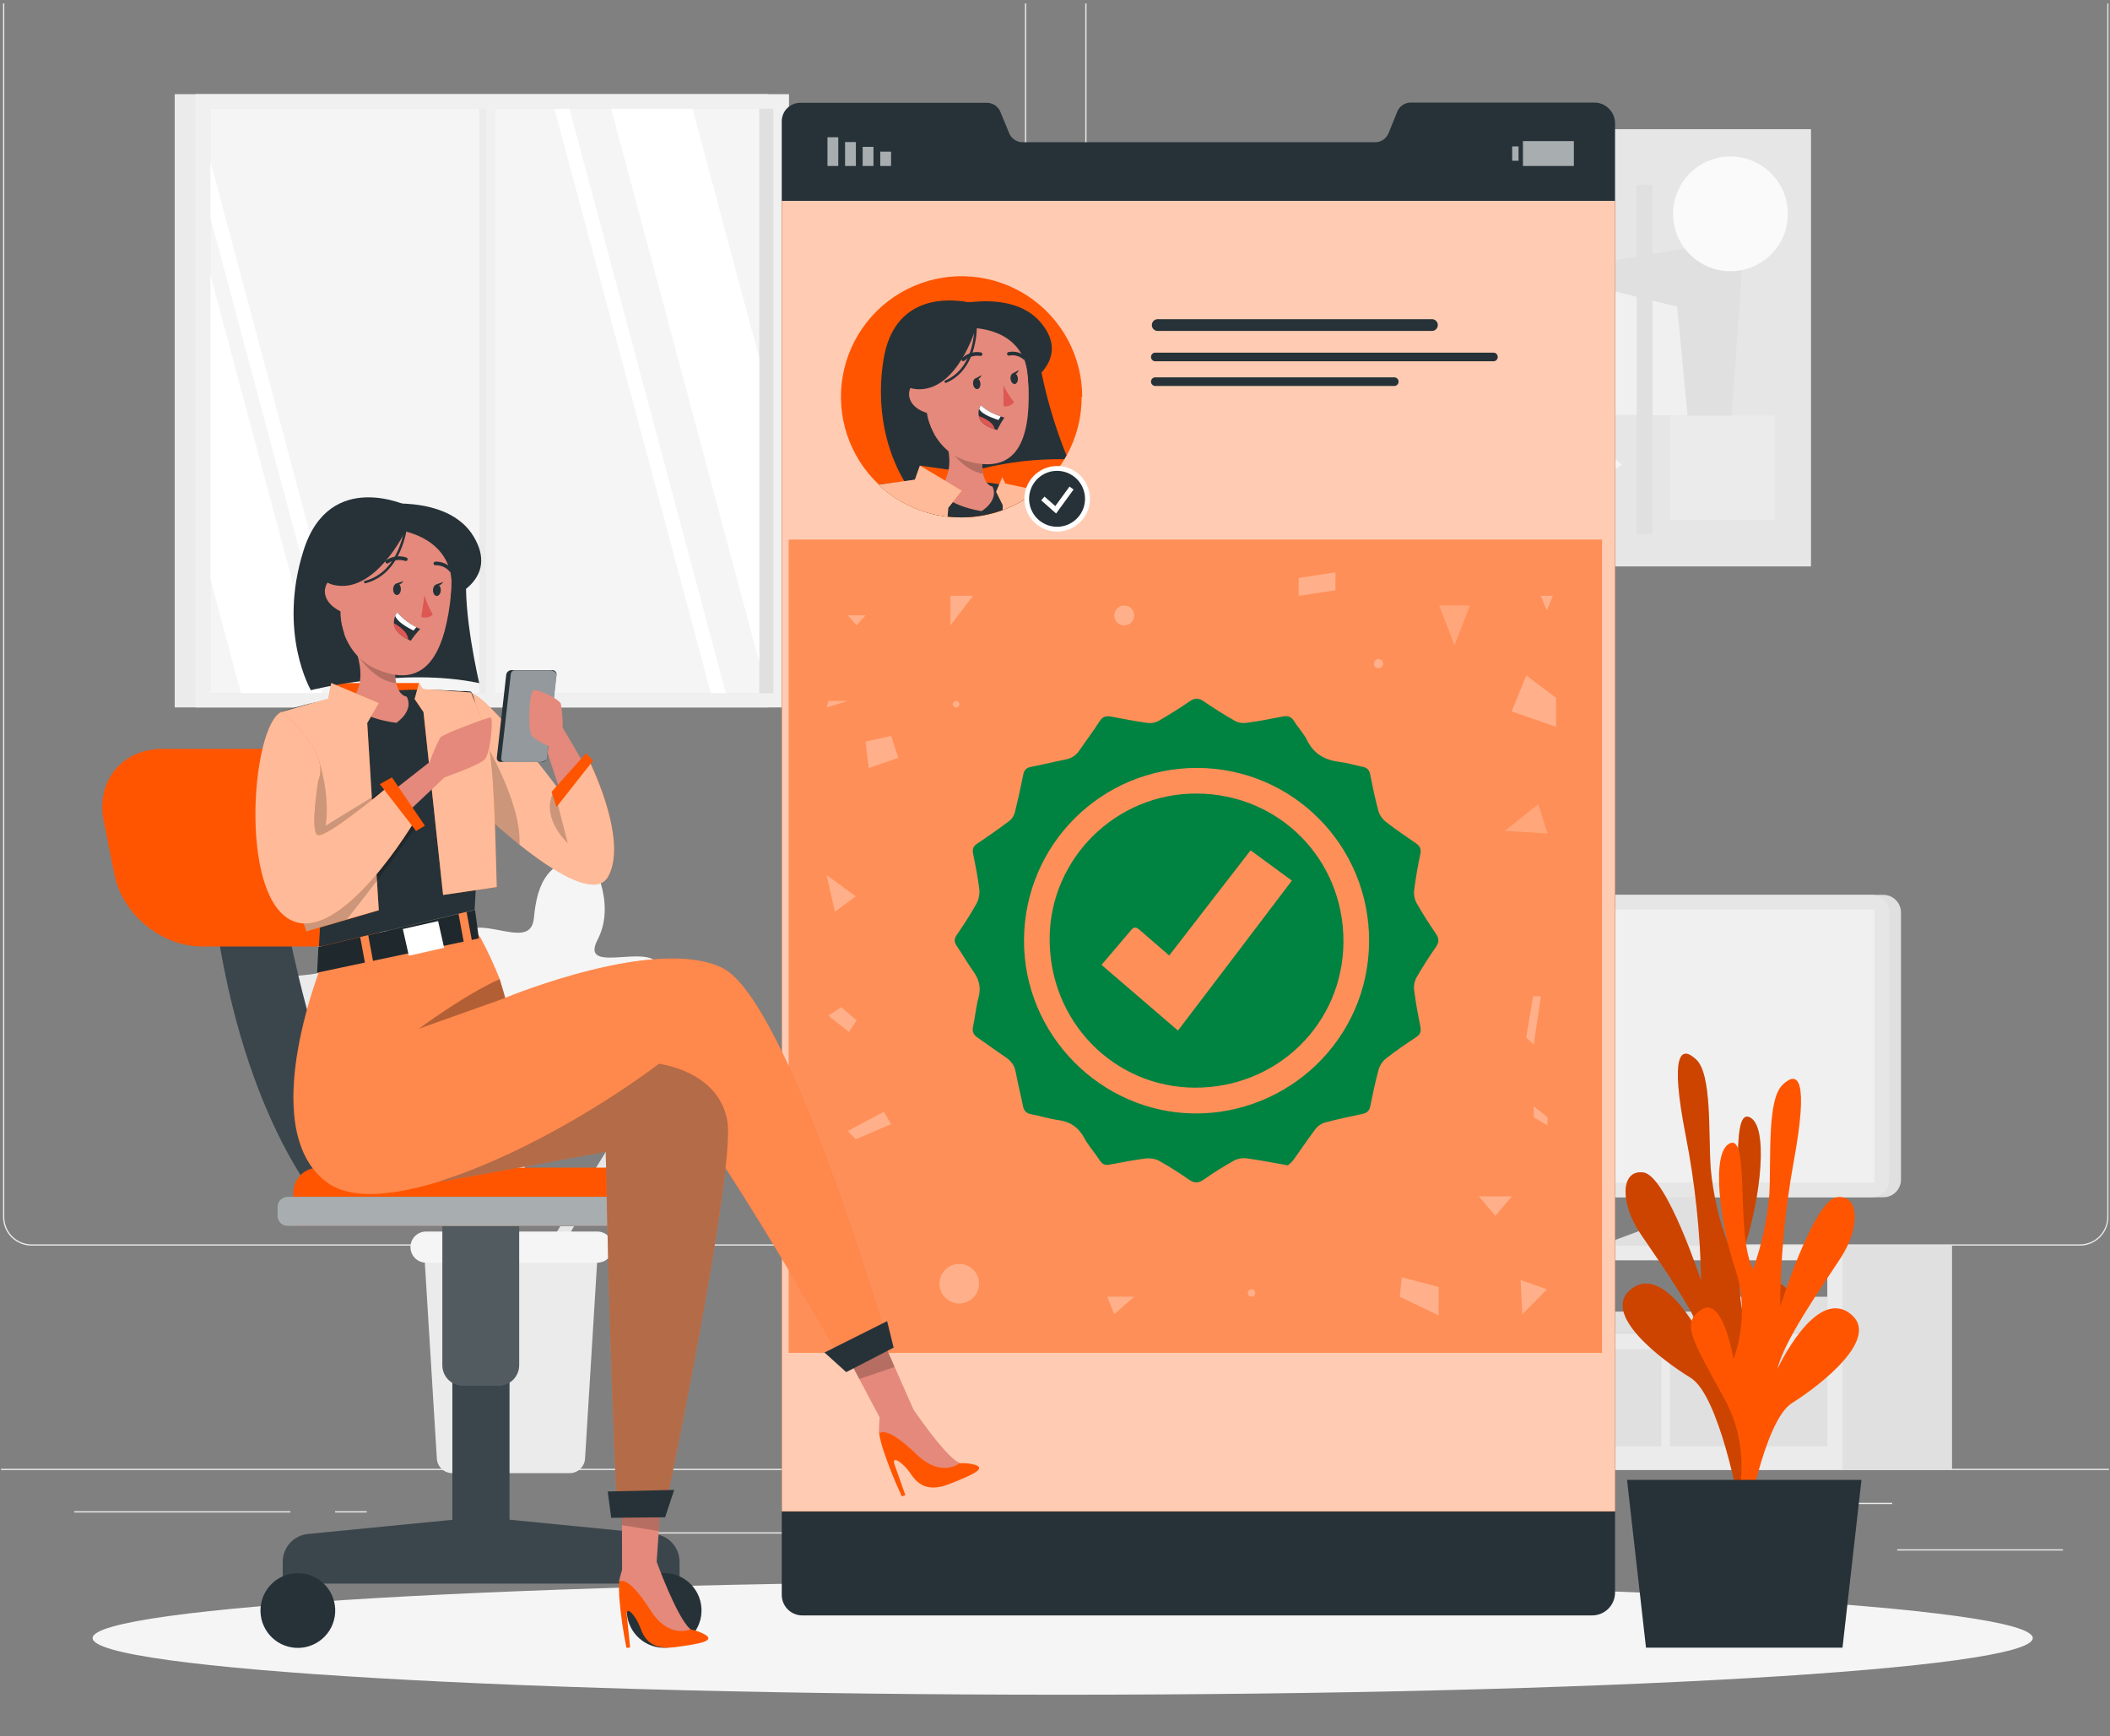<svg width="305" height="251" viewBox="0 0 305 251" fill="none" xmlns="http://www.w3.org/2000/svg">
<rect x="0" y="0" width="305" height="251" fill="#808080" stroke="none"/>
<g clip-path="url(#clip0_253_21576)">
<path d="M334.42 212.325H-27.188V212.506H334.42V212.325Z" fill="#EBEBEB"/>
<path d="M298.193 223.96H274.24V224.141H298.193V223.96Z" fill="#EBEBEB"/>
<path d="M212.345 225.927H206.061V226.108H212.345V225.927Z" fill="#EBEBEB"/>
<path d="M273.515 217.246H259.637V217.427H273.515V217.246Z" fill="#EBEBEB"/>
<path d="M41.978 218.461H10.742V218.642H41.978V218.461Z" fill="#EBEBEB"/>
<path d="M53.016 218.462H48.438V218.643H53.016V218.462Z" fill="#EBEBEB"/>
<path d="M135.633 221.509H67.882V221.69H135.633V221.509Z" fill="#EBEBEB"/>
<path d="M144.209 180.066H4.564C3.47 180.064 2.421 179.628 1.648 178.854C0.875 178.08 0.441 177.03 0.441 175.936V-20.366C0.451 -21.453 0.889 -22.493 1.661 -23.26C2.433 -24.026 3.476 -24.457 4.564 -24.459H144.209C145.304 -24.459 146.355 -24.024 147.129 -23.25C147.904 -22.475 148.339 -21.425 148.339 -20.329V175.936C148.339 177.032 147.904 178.082 147.129 178.857C146.355 179.631 145.304 180.066 144.209 180.066ZM4.564 -24.314C3.518 -24.312 2.515 -23.896 1.776 -23.155C1.037 -22.415 0.622 -21.412 0.622 -20.366V175.936C0.622 176.982 1.037 177.986 1.776 178.726C2.515 179.466 3.518 179.883 4.564 179.885H144.209C145.256 179.883 146.259 179.467 146.999 178.727C147.739 177.986 148.156 176.983 148.158 175.936V-20.366C148.156 -21.412 147.739 -22.416 146.999 -23.156C146.259 -23.896 145.256 -24.312 144.209 -24.314H4.564Z" fill="#EBEBEB"/>
<path d="M300.655 180.066H161.003C159.908 180.064 158.859 179.628 158.085 178.854C157.311 178.08 156.875 177.031 156.873 175.936V-20.366C156.884 -21.454 157.324 -22.494 158.097 -23.26C158.87 -24.026 159.914 -24.457 161.003 -24.459H300.655C301.742 -24.455 302.783 -24.023 303.553 -23.257C304.323 -22.491 304.761 -21.452 304.77 -20.366V175.936C304.77 177.029 304.337 178.077 303.566 178.851C302.795 179.625 301.748 180.062 300.655 180.066ZM161.003 -24.314C159.956 -24.312 158.953 -23.896 158.213 -23.156C157.472 -22.416 157.056 -21.412 157.054 -20.366V175.936C157.056 176.983 157.472 177.986 158.213 178.727C158.953 179.467 159.956 179.883 161.003 179.885H300.655C301.702 179.883 302.705 179.467 303.445 178.727C304.185 177.986 304.602 176.983 304.604 175.936V-20.366C304.602 -21.412 304.185 -22.416 303.445 -23.156C302.705 -23.896 301.702 -24.312 300.655 -24.314H161.003Z" fill="#EBEBEB"/>
<path d="M246.374 166.94V177.21L250.713 180.363H230.463L236.928 177.962V167.656L246.374 166.94Z" fill="#E0E0E0"/>
<path d="M191.764 180.072V212.422H282.166V180.072H191.764ZM193.391 182.17H264.15V192.743H193.398L193.391 182.17Z" fill="#E0E0E0"/>
<path d="M191.764 180.072V212.422H266.327V180.072H191.764ZM193.391 182.17H264.15V192.743H193.398L193.391 182.17Z" fill="#EBEBEB"/>
<path d="M193.381 192.743H207.961V182.17H193.381V192.743Z" fill="#E0E0E0"/>
<path d="M246.095 192.742H264.139V187.455H246.095V192.742Z" fill="#E0E0E0"/>
<path d="M231.19 192.743H244.771V189.604H231.19V192.743Z" fill="#E0E0E0"/>
<path d="M215.1 192.742H228.038V186.32H215.1V192.742Z" fill="#E0E0E0"/>
<path d="M251.321 195.035L251.704 196.301H256.897L257.287 195.035H264.143V209.073H241.384V195.035H251.321Z" fill="#E0E0E0"/>
<path d="M224.276 195.035L224.667 196.301H229.859L230.25 195.035H240.179V209.073H217.42V195.035H224.276Z" fill="#E0E0E0"/>
<path d="M203.394 195.035L203.777 196.301H208.97L209.361 195.035H216.217V209.073H193.457V195.035H203.394Z" fill="#E0E0E0"/>
<path d="M204.982 173.077H272.234C273.644 173.077 274.787 171.934 274.787 170.524V131.912C274.787 130.502 273.644 129.359 272.234 129.359H204.982C203.573 129.359 202.43 130.502 202.43 131.912V170.524C202.43 171.934 203.573 173.077 204.982 173.077Z" fill="#E0E0E0"/>
<path d="M203.281 173.077H270.533C271.943 173.077 273.086 171.934 273.086 170.524V131.912C273.086 130.502 271.943 129.359 270.533 129.359H203.281C201.871 129.359 200.728 130.502 200.728 131.912V170.524C200.728 171.934 201.871 173.077 203.281 173.077Z" fill="#E6E6E6"/>
<path d="M270.952 170.96V131.487H202.847V170.96H270.952Z" fill="#F0F0F0"/>
<path d="M111.053 13.612H25.258V102.264H111.053V13.612Z" fill="#EBEBEB"/>
<path d="M114.047 13.612H28.252V102.264H114.047V13.612Z" fill="#F0F0F0"/>
<path d="M111.78 15.724H30.418V100.217H111.78V15.724Z" fill="#E0E0E0"/>
<path d="M109.747 15.724H30.418V100.217H109.747V15.724Z" fill="#F5F5F5"/>
<path d="M70.898 15.724H69.285V100.217H70.898V15.724Z" fill="#EBEBEB"/>
<path d="M80.151 15.724L102.759 100.21H104.929L82.321 15.724H80.151Z" fill="white"/>
<path d="M71.59 14.408H70.209V101.823H71.59V14.408Z" fill="#F0F0F0"/>
<path d="M88.34 15.724L109.74 95.682V51.732L100.107 15.724H88.34Z" fill="white"/>
<path d="M30.418 23.383V31.49L48.809 100.203H50.979L30.418 23.383Z" fill="white"/>
<path d="M30.418 39.755V83.705L34.83 100.201H46.589L30.418 39.755Z" fill="white"/>
<path d="M261.778 18.672H209.829V81.881H261.778V18.672Z" fill="#E6E6E6"/>
<path d="M249.881 66.226L222.587 39.395L252.116 34.52L249.881 66.226Z" fill="#E0E0E0"/>
<path d="M223.241 59.858L221.889 39.282L242.442 44.33L243.932 60.067L223.241 59.858Z" fill="#F0F0F0"/>
<path d="M256.003 36.777C259.243 33.537 259.243 28.285 256.003 25.046C252.764 21.806 247.511 21.806 244.272 25.046C241.032 28.285 241.032 33.537 244.272 36.777C247.511 40.016 252.764 40.016 256.003 36.777Z" fill="#FAFAFA"/>
<path d="M225.942 67.197C225.944 66.399 225.709 65.62 225.266 64.956C224.824 64.292 224.195 63.775 223.459 63.469C222.723 63.163 221.912 63.083 221.13 63.238C220.348 63.393 219.629 63.777 219.066 64.341C218.502 64.905 218.118 65.623 217.963 66.405C217.808 67.187 217.888 67.998 218.194 68.734C218.5 69.471 219.017 70.1 219.681 70.542C220.344 70.984 221.124 71.219 221.921 71.218C222.987 71.216 224.009 70.792 224.762 70.038C225.516 69.284 225.94 68.263 225.942 67.197Z" fill="#E0E0E0"/>
<path d="M222.858 74.258L234.473 67.185L224.71 59.136L222.858 74.258Z" fill="#F5F5F5"/>
<path d="M236.595 77.173H238.881V26.7H236.595V77.173Z" fill="#E0E0E0"/>
<path d="M214.701 74.942H217.659V26.704H214.701V74.942Z" fill="#EBEBEB"/>
<path d="M241.445 75.175H256.546V60.074H241.445V75.175Z" fill="#EBEBEB"/>
<path d="M68.924 180.63L59.363 153.075C59.363 153.075 72.612 162.904 72.54 152.012C72.468 141.121 66.494 149.582 64.433 145.554C62.372 141.526 70.313 141.569 67.521 135.465C64.729 129.361 56.81 138.741 55.407 133.332C54.004 127.922 51.791 125.174 46.005 125.658C46.005 125.658 42.888 132.775 46.729 137.917C50.569 143.059 37.247 138.929 38.621 144.1C39.995 149.271 44.407 153.784 46.367 150.146C48.327 146.509 50.793 153.48 47.459 155.281C44.125 157.082 51.798 164.864 53.512 160.778C54.69 158.063 56.144 155.477 57.852 153.061L66.668 182.546L68.924 180.63Z" fill="#EBEBEB"/>
<path d="M78.783 180.875L89.559 163.25C89.559 163.25 78.899 168.052 80.606 160.523C82.312 152.995 85.155 159.749 87.194 157.276C89.234 154.803 83.723 153.66 86.579 149.827C89.436 145.994 93.501 153.711 95.258 150.181C97.015 146.652 98.997 145.083 102.924 146.29C102.924 146.29 104.009 151.686 100.581 154.665C97.153 157.645 106.974 156.835 105.26 160.176C103.546 163.517 99.793 166.005 98.99 163.192C98.187 160.379 95.417 164.834 97.457 166.577C99.496 168.32 92.987 172.55 92.438 169.469C92.032 167.413 91.416 165.404 90.6 163.474L80.049 182.545L78.783 180.875Z" fill="#E6E6E6"/>
<path d="M71.519 181.03L76.451 152.644C76.451 152.644 65.09 164.338 63.434 153.7C61.778 143.061 68.937 150.366 70.311 146.106C71.686 141.846 63.94 143.162 65.69 136.762C67.44 130.362 76.661 138.252 77.168 132.755C77.674 127.259 79.409 124.221 85.123 123.78C85.123 123.78 89.296 130.217 86.381 135.843C83.467 141.47 95.783 135.33 95.277 140.588C94.77 145.846 91.176 150.951 88.695 147.711C86.215 144.471 84.906 151.675 88.442 152.89C91.979 154.105 85.716 162.928 83.416 159.218C81.837 156.759 80.007 154.471 77.956 152.391L74.058 182.534L71.519 181.03Z" fill="#F5F5F5"/>
<path d="M65.39 212.959H82.328C82.9 212.96 83.45 212.743 83.867 212.352C84.283 211.96 84.535 211.425 84.57 210.854L86.364 181.666C86.382 181.36 86.338 181.055 86.235 180.767C86.131 180.479 85.969 180.216 85.76 179.993C85.551 179.77 85.298 179.593 85.017 179.471C84.737 179.349 84.435 179.287 84.129 179.286H63.59C63.284 179.287 62.981 179.349 62.701 179.471C62.42 179.593 62.168 179.77 61.958 179.993C61.749 180.216 61.587 180.479 61.484 180.767C61.38 181.055 61.336 181.36 61.355 181.666L63.148 210.891C63.192 211.455 63.448 211.981 63.863 212.365C64.279 212.748 64.825 212.961 65.39 212.959Z" fill="#EBEBEB"/>
<path d="M61.576 182.531H86.346C86.897 182.531 87.428 182.328 87.839 181.961C88.25 181.594 88.511 181.089 88.573 180.542C88.611 180.227 88.582 179.908 88.487 179.605C88.392 179.302 88.235 179.023 88.024 178.786C87.814 178.549 87.555 178.359 87.266 178.229C86.977 178.099 86.663 178.032 86.346 178.032H61.576C61.26 178.032 60.948 178.099 60.66 178.228C60.371 178.357 60.114 178.546 59.904 178.781C59.693 179.017 59.535 179.294 59.439 179.595C59.344 179.896 59.313 180.214 59.348 180.527C59.407 181.077 59.667 181.586 60.078 181.956C60.489 182.325 61.023 182.53 61.576 182.531Z" fill="#F5F5F5"/>
<path d="M153.612 244.986C231.055 244.986 293.836 241.321 293.836 236.799C293.836 232.278 231.055 228.612 153.612 228.612C76.168 228.612 13.388 232.278 13.388 236.799C13.388 241.321 76.168 244.986 153.612 244.986Z" fill="#F5F5F5"/>
<path d="M233.455 17.916V230.212C233.455 230.651 233.368 231.086 233.198 231.491C233.028 231.896 232.78 232.264 232.467 232.572C232.154 232.88 231.782 233.123 231.374 233.286C230.967 233.449 230.53 233.53 230.091 233.523H116.019C115.621 233.529 115.226 233.455 114.857 233.306C114.489 233.156 114.154 232.934 113.872 232.653C113.591 232.371 113.369 232.036 113.219 231.668C113.07 231.299 112.996 230.904 113.002 230.506V17.644C112.988 17.292 113.044 16.94 113.166 16.609C113.288 16.279 113.474 15.975 113.714 15.717C113.953 15.458 114.242 15.249 114.562 15.102C114.883 14.956 115.229 14.874 115.582 14.861H142.697C143.115 14.869 143.522 15.002 143.864 15.242C144.207 15.483 144.47 15.82 144.62 16.211L145.865 19.228C146.017 19.617 146.283 19.952 146.627 20.19C146.97 20.427 147.377 20.558 147.795 20.563H198.79C199.205 20.56 199.609 20.433 199.951 20.2C200.294 19.966 200.559 19.636 200.713 19.251L201.958 16.181C202.107 15.789 202.37 15.451 202.713 15.209C203.055 14.967 203.462 14.833 203.881 14.823H230.536C231.332 14.849 232.086 15.188 232.633 15.768C233.18 16.347 233.475 17.119 233.455 17.916Z" fill="#263238"/>
<path d="M233.46 29.035H113.015V218.478H233.46V29.035Z" fill="#FF5500"/>
<path opacity="0.7" d="M233.46 29.035H113.015V218.478H233.46V29.035Z" fill="white"/>
<path opacity="0.6" d="M127.241 23.995H128.803V21.921H127.241V23.995Z" fill="white"/>
<path opacity="0.6" d="M124.697 23.995H126.259V21.227H124.697V23.995Z" fill="white"/>
<path opacity="0.6" d="M122.155 23.995H123.716V20.533H122.155V23.995Z" fill="white"/>
<path opacity="0.6" d="M119.611 23.995H121.172V19.839H119.611V23.995Z" fill="white"/>
<path opacity="0.6" d="M219.505 21.165H218.584V23.239H219.505V21.165Z" fill="white"/>
<path opacity="0.6" d="M220.14 23.995H227.501V20.397H220.14V23.995Z" fill="white"/>
<path d="M167.271 47.84H206.906C207.024 47.851 207.144 47.837 207.256 47.799C207.369 47.762 207.472 47.701 207.56 47.621C207.648 47.541 207.718 47.444 207.766 47.336C207.814 47.227 207.839 47.11 207.839 46.991C207.839 46.872 207.814 46.755 207.766 46.646C207.718 46.538 207.648 46.441 207.56 46.361C207.472 46.281 207.369 46.22 207.256 46.182C207.144 46.145 207.024 46.131 206.906 46.142H167.271C167.059 46.162 166.863 46.26 166.72 46.417C166.578 46.574 166.499 46.779 166.499 46.991C166.499 47.203 166.578 47.408 166.72 47.565C166.863 47.721 167.059 47.819 167.271 47.84Z" fill="#263238"/>
<path d="M215.944 50.979H167.069C166.981 50.97 166.893 50.979 166.809 51.005C166.725 51.032 166.648 51.077 166.582 51.135C166.517 51.194 166.464 51.266 166.428 51.346C166.393 51.427 166.374 51.514 166.374 51.602C166.374 51.69 166.393 51.777 166.428 51.857C166.464 51.937 166.517 52.009 166.582 52.068C166.648 52.127 166.725 52.171 166.809 52.198C166.893 52.225 166.981 52.233 167.069 52.224H215.944C216.097 52.207 216.239 52.134 216.341 52.019C216.444 51.904 216.501 51.756 216.501 51.602C216.501 51.447 216.444 51.299 216.341 51.184C216.239 51.069 216.097 50.996 215.944 50.979Z" fill="#263238"/>
<path d="M201.606 54.549H167.069C166.981 54.539 166.893 54.548 166.809 54.575C166.725 54.602 166.648 54.646 166.582 54.705C166.517 54.763 166.464 54.835 166.428 54.916C166.393 54.996 166.374 55.083 166.374 55.171C166.374 55.259 166.393 55.346 166.428 55.426C166.464 55.507 166.517 55.578 166.582 55.637C166.648 55.696 166.725 55.74 166.809 55.767C166.893 55.794 166.981 55.803 167.069 55.793H201.606C201.759 55.776 201.9 55.703 202.003 55.589C202.106 55.474 202.163 55.325 202.163 55.171C202.163 55.017 202.106 54.868 202.003 54.753C201.9 54.638 201.759 54.566 201.606 54.549Z" fill="#263238"/>
<path d="M231.572 78H114V195.571H231.572V78Z" fill="#FF5500" fill-opacity="0.51"/>
<g opacity="0.3">
<path opacity="0.7" d="M208.025 87.52H212.475L210.25 93.29L208.025 87.52Z" fill="white"/>
<path opacity="0.7" d="M222.352 116.248L223.702 120.487L217.532 120.11L222.352 116.248Z" fill="white"/>
<path d="M220.625 97.651L218.513 102.833L224.932 105.073V100.88L220.625 97.651Z" fill="white"/>
<path d="M137.39 86.125H140.656L137.39 90.401V86.125Z" fill="white"/>
<path d="M125.111 107.219L128.807 106.374L129.84 109.549L125.578 111.035L125.111 107.219Z" fill="white"/>
<path d="M162.508 90.409C163.303 90.409 163.948 89.764 163.948 88.968C163.948 88.172 163.303 87.527 162.508 87.527C161.712 87.527 161.067 88.172 161.067 88.968C161.067 89.764 161.712 90.409 162.508 90.409Z" fill="white"/>
<path d="M141.516 185.57C141.516 186.136 141.349 186.689 141.034 187.159C140.72 187.63 140.273 187.996 139.75 188.212C139.227 188.428 138.652 188.484 138.097 188.374C137.543 188.263 137.033 187.99 136.634 187.589C136.234 187.189 135.963 186.679 135.853 186.124C135.744 185.569 135.802 184.994 136.019 184.471C136.237 183.949 136.604 183.503 137.075 183.19C137.546 182.877 138.1 182.71 138.665 182.712C139.04 182.712 139.412 182.786 139.758 182.93C140.105 183.073 140.419 183.284 140.684 183.55C140.949 183.815 141.159 184.13 141.302 184.477C141.444 184.824 141.517 185.195 141.516 185.57Z" fill="white"/>
<path d="M127.754 160.717L128.81 162.504L123.704 164.692L122.542 163.5L127.754 160.717Z" fill="white"/>
<path d="M161.062 189.979L160.066 187.452H163.951L161.062 189.979Z" fill="white"/>
<path d="M202.328 187.456L202.63 184.643L207.955 186.045V190.156L202.328 187.456Z" fill="white"/>
<path d="M213.768 172.947H218.527L216.151 175.761L213.768 172.947Z" fill="white"/>
<path d="M221.601 144.02L220.613 149.993L221.706 150.989L222.732 144.02H221.601Z" fill="white"/>
<path d="M119.49 126.515L123.706 129.577L120.689 131.794L119.49 126.515Z" fill="white"/>
<path d="M138.199 102.272C138.462 102.272 138.674 102.059 138.674 101.796C138.674 101.534 138.462 101.321 138.199 101.321C137.937 101.321 137.724 101.534 137.724 101.796C137.724 102.059 137.937 102.272 138.199 102.272Z" fill="white"/>
<path d="M199.263 96.603C199.629 96.603 199.927 96.306 199.927 95.939C199.927 95.573 199.629 95.275 199.263 95.275C198.896 95.275 198.599 95.573 198.599 95.939C198.599 96.306 198.896 96.603 199.263 96.603Z" fill="white"/>
<path d="M181.44 186.915C181.44 187.057 181.384 187.194 181.283 187.294C181.183 187.394 181.047 187.451 180.905 187.451C180.763 187.451 180.626 187.394 180.526 187.294C180.426 187.194 180.369 187.057 180.369 186.915C180.369 186.773 180.426 186.637 180.526 186.537C180.626 186.436 180.763 186.38 180.905 186.38C181.047 186.38 181.183 186.436 181.283 186.537C181.384 186.637 181.44 186.773 181.44 186.915Z" fill="white"/>
<path d="M187.724 83.543L193.034 82.743V85.33L187.724 86.13V83.543Z" fill="white"/>
<path d="M222.724 86.125H224.466L223.591 88.26L222.724 86.125Z" fill="white"/>
<path d="M122.542 88.954H125.113L123.824 90.395L122.542 88.954Z" fill="white"/>
<path d="M220.051 189.994L219.802 185.046L223.611 186.388L220.051 189.994Z" fill="white"/>
<path d="M223.695 161.509L221.704 159.918V161.509L223.695 162.709V161.509Z" fill="white"/>
<path d="M121.591 145.602L123.824 147.495L122.708 149.184L119.751 146.816L121.591 145.602Z" fill="white"/>
<path d="M119.754 101.321H122.545L119.49 102.272L119.754 101.321Z" fill="white"/>
</g>
<path d="M156.351 57.373C156.366 60.338 155.619 63.257 154.182 65.849L153.864 66.392C152.83 68.107 151.506 69.629 149.951 70.89L149.864 70.962C148.392 72.149 146.736 73.087 144.961 73.74C143.043 74.442 141.015 74.8 138.973 74.796C138.323 74.799 137.673 74.763 137.027 74.687C135.943 74.572 134.872 74.351 133.831 74.029C131.294 73.249 128.972 71.892 127.047 70.066C124.942 68.085 123.362 65.612 122.449 62.87C121.537 60.127 121.32 57.201 121.82 54.354C122.319 51.507 123.518 48.829 125.309 46.561C127.1 44.292 129.427 42.504 132.08 41.358C134.733 40.212 137.63 39.743 140.509 39.995C143.389 40.246 146.161 41.209 148.576 42.797C150.99 44.385 152.973 46.549 154.344 49.093C155.715 51.638 156.432 54.483 156.431 57.373H156.351Z" fill="#FF5500"/>
<path d="M154.16 65.843L153.842 66.385C149.854 66.323 145.876 66.773 142.003 67.723L140.708 68.041L139.826 68.273C138.719 68.569 137.656 68.88 136.752 69.177L136.34 69.314L136.043 69.408C134.966 69.77 134.047 70.095 133.346 70.363C132.297 70.761 131.697 71.021 131.697 71.021C131.354 70.579 131.04 70.115 130.757 69.632L130.713 69.553C129.144 66.92 126.374 60.874 127.676 52.196C129.122 42.541 137.128 43.156 139.97 43.691C140.31 43.747 140.646 43.824 140.976 43.922C140.976 43.922 149.936 46.034 150.269 51.617C150.316 52.364 150.408 53.108 150.544 53.845C151.386 57.944 152.597 61.96 154.16 65.843Z" fill="#263238"/>
<path d="M144.938 73.736C143.02 74.439 140.993 74.796 138.95 74.792C138.3 74.796 137.65 74.76 137.004 74.683C135.92 74.568 134.85 74.348 133.808 74.025L133.251 69.476L132.983 67.307L144.909 68.999V70.019L144.945 73.013V73.736H144.938Z" fill="#FF5500"/>
<path d="M149.827 70.962C148.355 72.148 146.699 73.086 144.924 73.739C143.006 74.442 140.978 74.799 138.936 74.794C138.285 74.799 137.636 74.762 136.99 74.686C135.906 74.571 134.835 74.35 133.794 74.028C131.257 73.248 128.935 71.891 127.01 70.065C127.559 69.978 128.116 69.913 128.673 69.841H128.811C129.469 69.768 130.127 69.703 130.785 69.653C131.566 69.587 132.34 69.537 133.121 69.508H133.258L134.213 69.472H135.348H136.679C138.126 69.472 139.591 69.525 141.076 69.631L142.573 69.754L143.362 69.833L144.504 70.007L144.757 70.043H144.931L146.276 70.274C146.486 70.311 146.696 70.361 146.905 70.39L147.303 70.47L147.73 70.549L148.453 70.694L148.959 70.795L149.827 70.962Z" fill="#263238"/>
<path d="M141.878 73.892C136.91 73.046 135.492 70.848 135.492 70.848C137.618 69.011 137.365 66.154 136.939 64.339C136.802 63.772 136.618 63.218 136.389 62.683L142.355 64.057C142.182 64.886 142.069 65.728 142.016 66.573C141.97 67.199 142.002 67.829 142.11 68.447C142.442 70.255 143.469 70.327 143.469 70.327C144.417 72.388 141.878 73.892 141.878 73.892Z" fill="#E4897B"/>
<path opacity="0.2" d="M142.003 66.617C141.957 67.242 141.989 67.871 142.097 68.49C139.724 68.07 137.989 66.088 136.926 64.382C136.789 63.815 136.605 63.261 136.376 62.726L142.342 64.1C142.169 64.93 142.056 65.77 142.003 66.617Z" fill="black"/>
<path d="M141.186 47.01C146.834 47.256 148.527 50.358 148.686 56.195C148.895 63.485 147.058 68.583 140.065 66.732C130.562 64.208 131.806 46.605 141.186 47.01Z" fill="#E4897B"/>
<path d="M145.043 55.726C145.461 56.59 145.98 57.401 146.591 58.141C146.414 58.366 146.179 58.539 145.912 58.641C145.644 58.743 145.354 58.77 145.072 58.72L145.043 55.726Z" fill="#DE5753"/>
<path d="M139.233 52.205C139.169 52.205 139.107 52.182 139.059 52.14C139.034 52.116 139.014 52.087 139 52.056C138.987 52.024 138.979 51.99 138.979 51.955C138.979 51.921 138.987 51.886 139 51.855C139.014 51.823 139.034 51.794 139.059 51.771C139.417 51.428 139.85 51.175 140.323 51.03C140.797 50.886 141.298 50.855 141.786 50.939C141.82 50.945 141.852 50.958 141.881 50.977C141.909 50.995 141.934 51.019 141.954 51.047C141.973 51.076 141.987 51.107 141.994 51.141C142.001 51.175 142.002 51.209 141.995 51.243C141.989 51.277 141.977 51.309 141.958 51.338C141.94 51.367 141.915 51.391 141.887 51.411C141.859 51.43 141.827 51.444 141.794 51.451C141.76 51.458 141.725 51.459 141.692 51.453C141.292 51.389 140.883 51.416 140.495 51.531C140.107 51.646 139.75 51.847 139.45 52.118C139.423 52.148 139.389 52.172 139.352 52.187C139.314 52.202 139.273 52.208 139.233 52.205Z" fill="#263238"/>
<path d="M148.062 51.98C148.008 51.979 147.955 51.961 147.91 51.93C147.638 51.699 147.317 51.532 146.972 51.44C146.627 51.349 146.265 51.336 145.914 51.402C145.882 51.413 145.847 51.418 145.812 51.416C145.778 51.413 145.744 51.404 145.713 51.389C145.682 51.373 145.654 51.352 145.632 51.325C145.609 51.299 145.592 51.268 145.582 51.236C145.561 51.169 145.567 51.098 145.598 51.035C145.629 50.973 145.683 50.926 145.748 50.903C146.178 50.809 146.623 50.814 147.05 50.918C147.478 51.022 147.876 51.222 148.214 51.503C148.27 51.545 148.307 51.607 148.318 51.676C148.329 51.745 148.312 51.815 148.272 51.872C148.247 51.904 148.216 51.931 148.179 51.95C148.143 51.969 148.103 51.979 148.062 51.98Z" fill="#263238"/>
<path d="M134.602 56.275C134.602 56.275 137.444 51.748 137.198 48.146C137.198 48.146 148.589 44.053 148.654 55.436C148.654 55.436 150.18 45.398 140.481 44.755C130.783 44.111 130.212 58.322 135.043 62.77C135.043 62.77 132.844 59.103 134.602 56.275Z" fill="#263238"/>
<path d="M135.471 57.491C135.443 56.836 135.158 56.219 134.677 55.773C134.196 55.328 133.559 55.09 132.904 55.112C131.139 55.227 130.156 58.786 134.473 59.834C135.088 59.986 135.464 59.429 135.471 57.491Z" fill="#E4897B"/>
<path d="M145.175 60.366C144.791 60.938 144.448 61.538 144.148 62.159L143.794 62.058C142.217 61.566 141.624 60.821 141.487 60.141C141.417 59.806 141.43 59.459 141.523 59.129C141.569 58.941 141.642 58.761 141.74 58.594C142.579 59.327 143.565 59.872 144.633 60.192C144.966 60.308 145.175 60.366 145.175 60.366Z" fill="#263238"/>
<path d="M144.655 60.192L144.337 60.713C142.89 60.25 141.864 59.729 141.538 59.129C141.584 58.941 141.657 58.761 141.755 58.594C142.596 59.328 143.585 59.873 144.655 60.192Z" fill="white"/>
<path d="M143.811 62.071C142.234 61.579 141.641 60.834 141.504 60.154C142.102 60.35 142.661 60.651 143.153 61.044C143.478 61.306 143.709 61.666 143.811 62.071Z" fill="#DE5753"/>
<path d="M141.05 47.433C141.05 47.433 138.374 56.633 132.53 56.264C126.687 55.895 136.219 44.512 136.219 44.512C136.219 44.512 145.917 41.322 150.415 46.594C154.914 51.867 148.651 55.432 148.651 55.432C148.651 55.432 149.316 48.251 141.05 47.433Z" fill="#263238"/>
<path d="M136.708 55.349C136.672 55.349 136.637 55.338 136.607 55.317C136.578 55.297 136.555 55.267 136.542 55.234C136.525 55.191 136.525 55.142 136.543 55.099C136.56 55.056 136.594 55.022 136.636 55.002C141.192 53.05 140.838 46.837 140.838 46.772C140.836 46.725 140.852 46.68 140.883 46.645C140.914 46.609 140.958 46.588 141.004 46.584C141.052 46.582 141.098 46.598 141.135 46.629C141.171 46.66 141.194 46.703 141.199 46.751C141.199 46.816 141.568 53.259 136.781 55.335L136.708 55.349Z" fill="#263238"/>
<path d="M141.715 55.393C141.766 55.827 141.571 56.21 141.281 56.246C140.992 56.283 140.71 55.95 140.659 55.523C140.609 55.096 140.804 54.706 141.093 54.67C141.383 54.634 141.665 54.952 141.715 55.393Z" fill="#263238"/>
<path d="M140.985 54.715L141.897 54.23C141.897 54.23 141.513 55.106 140.985 54.715Z" fill="#263238"/>
<path d="M147.129 54.656C147.18 55.09 146.985 55.473 146.695 55.509C146.406 55.545 146.124 55.22 146.073 54.786C146.023 54.352 146.218 53.969 146.507 53.932C146.797 53.896 147.093 54.222 147.129 54.656Z" fill="#263238"/>
<path d="M146.385 53.978L147.289 53.493C147.289 53.493 146.934 54.383 146.385 53.978Z" fill="#263238"/>
<path d="M149.926 70.889L149.839 70.962C148.367 72.148 146.711 73.086 144.936 73.739V73.225V73.001L143.988 71.085L144.473 69.942L144.885 68.987L145.305 69.899L149.926 70.889Z" fill="#FF5500"/>
<path opacity="0.6" d="M149.926 70.889L149.839 70.962C148.367 72.148 146.711 73.086 144.936 73.739V73.225V73.001L143.988 71.085L144.473 69.942L144.885 68.987L145.305 69.899L149.926 70.889Z" fill="white"/>
<path d="M139.045 70.936L137.071 73.416L136.97 74.689C135.885 74.574 134.815 74.354 133.773 74.031C131.236 73.251 128.914 71.895 126.989 70.068L128.631 69.837H128.768L132.247 69.345L132.97 67.312L136.514 69.424L139.067 70.95L139.045 70.936Z" fill="#FF5500"/>
<path opacity="0.6" d="M139.038 70.937L137.071 73.418L136.97 74.691C135.885 74.575 134.815 74.355 133.773 74.032C131.236 73.253 128.914 71.896 126.989 70.069L128.768 69.823L132.247 69.339L132.97 67.307L136.514 69.418L139.038 70.937Z" fill="white"/>
<path d="M157.553 72.105C157.553 73.042 157.275 73.958 156.755 74.737C156.234 75.516 155.495 76.123 154.629 76.482C153.763 76.84 152.811 76.934 151.892 76.751C150.973 76.569 150.129 76.117 149.467 75.455C148.804 74.792 148.353 73.948 148.17 73.029C147.987 72.111 148.081 71.158 148.44 70.292C148.798 69.427 149.405 68.687 150.184 68.166C150.963 67.646 151.879 67.368 152.816 67.368C154.072 67.368 155.277 67.867 156.166 68.756C157.054 69.644 157.553 70.849 157.553 72.105Z" fill="white"/>
<path d="M156.841 72.106C156.841 72.906 156.604 73.687 156.16 74.352C155.716 75.017 155.084 75.535 154.346 75.841C153.607 76.147 152.794 76.227 152.01 76.071C151.226 75.915 150.505 75.53 149.94 74.965C149.375 74.4 148.99 73.679 148.834 72.895C148.678 72.111 148.758 71.298 149.064 70.559C149.37 69.82 149.888 69.189 150.553 68.745C151.217 68.301 151.999 68.064 152.799 68.064C153.871 68.064 154.899 68.489 155.657 69.248C156.415 70.006 156.841 71.034 156.841 72.106Z" fill="#263238"/>
<path d="M152.659 74.229L150.504 72.327L150.981 71.784L152.543 73.158L154.597 70.338L155.183 70.765L152.659 74.229Z" fill="white"/>
<path d="M253.475 216.764C253.475 216.764 249.259 207.572 254.075 198.51C258.892 189.448 260.281 187.314 257.214 185.456C254.148 183.597 252.737 192.688 252.737 192.688C252.737 192.688 250.148 186.418 252.289 179.865C254.43 173.313 255.76 162.631 252.846 161.481C249.931 160.331 252.289 174.803 249.758 179.735C248.468 176.273 247.637 172.658 247.284 168.981C246.93 163.716 247.48 155.305 245.173 153.15C242.866 150.995 241.397 152.484 243.661 164.106C245.022 171.05 245.772 178.099 245.903 185.174C245.903 185.174 240.906 169.928 237.55 169.487C234.194 169.046 234.201 173.978 237.073 178.26C239.944 182.541 245.484 190.214 246.395 194.17C246.395 194.17 240.906 182.7 235.966 186.215C231.026 189.73 240.262 196.658 244.377 199.168C248.492 201.677 251.356 217.364 251.356 217.364L253.475 216.764Z" fill="#FF5500"/>
<path opacity="0.2" d="M253.475 216.764C253.475 216.764 249.259 207.572 254.075 198.51C258.892 189.448 260.281 187.314 257.214 185.456C254.148 183.597 252.737 192.688 252.737 192.688C252.737 192.688 250.148 186.418 252.289 179.865C254.43 173.313 255.76 162.631 252.846 161.481C249.931 160.331 252.289 174.803 249.758 179.735C248.468 176.273 247.637 172.658 247.284 168.981C246.93 163.716 247.48 155.305 245.173 153.15C242.866 150.995 241.397 152.484 243.661 164.106C245.022 171.05 245.772 178.099 245.903 185.174C245.903 185.174 240.906 169.928 237.55 169.487C234.194 169.046 234.201 173.978 237.073 178.26C239.944 182.541 245.484 190.214 246.395 194.17C246.395 194.17 240.906 182.7 235.966 186.215C231.026 189.73 240.262 196.658 244.377 199.168C248.492 201.677 251.356 217.364 251.356 217.364L253.475 216.764Z" fill="black"/>
<path d="M250.136 220.541C250.136 220.541 254.236 211.284 249.311 202.295C244.386 193.305 242.969 191.193 246.021 189.277C249.073 187.36 250.584 196.458 250.584 196.458C250.584 196.458 253.094 190.152 250.881 183.628C248.668 177.105 247.199 166.445 250.099 165.259C253 164.073 250.823 178.573 253.405 183.462C254.653 179.983 255.443 176.355 255.755 172.672C256.037 167.4 255.393 159.003 257.672 156.812C259.95 154.62 261.44 156.088 259.313 167.747C258.037 174.722 257.371 181.795 257.324 188.886C257.324 188.886 262.141 173.569 265.49 173.077C268.838 172.585 268.896 177.517 266.075 181.842C263.255 186.167 257.802 193.92 256.941 197.876C256.941 197.876 262.293 186.304 267.269 189.769C272.244 193.233 263.103 200.277 259.017 202.837C254.931 205.397 252.262 221.142 252.262 221.142L250.136 220.541Z" fill="#FF5500"/>
<path d="M269.075 213.928H235.186L237.927 238.184H266.334L269.075 213.928Z" fill="#263238"/>
<path d="M44.525 221.75L65.389 219.703V194.029H73.648V219.689L94.571 221.75C95.574 221.847 96.504 222.315 97.181 223.061C97.857 223.807 98.232 224.778 98.231 225.786V228.917H40.865V225.771C40.868 224.766 41.244 223.798 41.92 223.055C42.596 222.312 43.525 221.847 44.525 221.75Z" fill="#263238"/>
<path opacity="0.1" d="M44.525 221.75L65.389 219.703V194.029H73.648V219.689L94.571 221.75C95.574 221.847 96.504 222.315 97.181 223.061C97.857 223.807 98.232 224.778 98.231 225.786V228.917H40.865V225.771C40.868 224.766 41.244 223.798 41.92 223.055C42.596 222.312 43.525 221.847 44.525 221.75Z" fill="white"/>
<path d="M96.868 238.133C99.813 237.655 101.813 234.88 101.335 231.934C100.856 228.989 98.082 226.989 95.136 227.467C92.191 227.945 90.191 230.721 90.669 233.666C91.147 236.611 93.922 238.611 96.868 238.133Z" fill="#263238"/>
<path d="M48.386 233.682C48.864 230.737 46.864 227.962 43.919 227.484C40.974 227.006 38.199 229.005 37.721 231.951C37.243 234.896 39.243 237.671 42.188 238.149C45.133 238.627 47.908 236.627 48.386 233.682Z" fill="#263238"/>
<path d="M72.057 200.332H66.93C66.137 200.332 65.378 200.017 64.817 199.457C64.257 198.897 63.943 198.137 63.943 197.345V174.253H75.044V197.345C75.044 198.137 74.729 198.897 74.169 199.457C73.609 200.017 72.849 200.332 72.057 200.332Z" fill="#263238"/>
<path opacity="0.2" d="M72.057 200.332H66.93C66.137 200.332 65.378 200.017 64.817 199.457C64.257 198.897 63.943 198.137 63.943 197.345V174.253H75.044V197.345C75.044 198.137 74.729 198.897 74.169 199.457C73.609 200.017 72.849 200.332 72.057 200.332Z" fill="white"/>
<path d="M40.648 128.974C40.648 128.974 46.832 167.6 59.04 174.254H46.629C46.629 174.254 34.371 161.092 30.668 128.974H40.648Z" fill="#263238"/>
<path opacity="0.1" d="M40.648 128.974C40.648 128.974 46.832 167.6 59.04 174.254H46.629C46.629 174.254 34.371 161.092 30.668 128.974H40.648Z" fill="white"/>
<path d="M46.02 168.791H94.418C95.377 168.791 96.297 169.172 96.975 169.85C97.653 170.528 98.034 171.448 98.034 172.407V177.245H42.404V172.407C42.404 171.448 42.785 170.528 43.463 169.85C44.142 169.172 45.061 168.791 46.02 168.791Z" fill="#FF5500"/>
<path d="M98.907 173.007H41.549C40.746 173.007 40.096 173.658 40.096 174.46V175.777C40.096 176.58 40.746 177.23 41.549 177.23H98.907C99.71 177.23 100.361 176.58 100.361 175.777V174.46C100.361 173.658 99.71 173.007 98.907 173.007Z" fill="#263238"/>
<path opacity="0.6" d="M98.907 173.007H41.549C40.746 173.007 40.096 173.658 40.096 174.46V175.777C40.096 176.58 40.746 177.23 41.549 177.23H98.907C99.71 177.23 100.361 176.58 100.361 175.777V174.46C100.361 173.658 99.71 173.007 98.907 173.007Z" fill="white"/>
<path d="M29.166 136.823H49.054C54.84 136.823 58.666 132.151 57.502 126.387L55.983 118.692C54.826 112.907 49.163 108.264 43.341 108.264H23.438C17.652 108.264 13.827 112.936 14.991 118.692L16.532 126.387C17.652 132.151 23.344 136.823 29.166 136.823Z" fill="#FF5500"/>
<path d="M47.898 98.739H60.569L61.733 106.297L50.466 108.264L47.898 98.739Z" fill="#FF5500"/>
<path d="M132.029 203.735L127.48 205.514L124.211 199.345L121.238 193.74L126.279 190.717L129.324 197.602L132.029 203.735Z" fill="#E4897B"/>
<path opacity="0.2" d="M129.324 197.602L124.211 199.345L121.238 193.74L126.279 190.717L129.324 197.602Z" fill="black"/>
<path d="M128.378 194.237L122.187 197.578C122.187 197.578 98.806 156.471 95.212 156.811C91.617 157.151 57.51 178.869 47.111 170.819C36.711 162.77 46.828 138.629 46.828 138.629C46.828 138.629 67.151 130.905 69.487 135.628C70.511 137.54 71.424 139.511 72.221 141.529C72.676 142.976 73.023 144.256 73.023 144.256C73.681 143.988 94.929 135.273 104.418 139.916C114.066 144.711 128.378 194.237 128.378 194.237Z" fill="#FF5500"/>
<path opacity="0.3" d="M128.378 194.237L122.187 197.578C122.187 197.578 98.806 156.471 95.212 156.811C91.617 157.151 57.51 178.869 47.111 170.819C36.711 162.77 46.828 138.629 46.828 138.629C46.828 138.629 67.151 130.905 69.487 135.628C70.511 137.54 71.424 139.511 72.221 141.529C72.676 142.976 73.023 144.256 73.023 144.256C73.681 143.988 94.929 135.273 104.418 139.916C114.066 144.711 128.378 194.237 128.378 194.237Z" fill="white"/>
<path d="M94.777 227.746L89.924 227.189L89.903 220.348L89.895 214.063L95.761 213.788L95.24 221.179L94.777 227.746Z" fill="#E4897B"/>
<path opacity="0.2" d="M95.227 221.329L89.89 220.476V214.133L95.755 213.822L95.227 221.329Z" fill="black"/>
<path d="M119.18 195.517L128.234 190.982L129.175 194.815L122.318 198.352L119.18 195.517Z" fill="#263238"/>
<path d="M63.205 170.891C63.205 170.891 64.695 170.725 87.563 166.487C87.563 166.487 88.084 195.741 89.168 217.538L96.213 217.77C96.213 217.77 106.338 169.372 105.13 162.082C103.922 154.792 95.243 153.787 95.243 153.787C95.243 153.787 80.121 165.503 63.205 170.891Z" fill="#FF5500"/>
<path opacity="0.4" d="M63.205 170.891C63.205 170.891 64.695 170.725 87.563 166.487C87.563 166.487 88.084 195.741 89.168 217.538L96.213 217.77C96.213 217.77 106.338 169.372 105.13 162.082C103.922 154.792 95.243 153.787 95.243 153.787C95.243 153.787 80.121 165.503 63.205 170.891Z" fill="white"/>
<path opacity="0.3" d="M63.205 170.891C63.205 170.891 64.695 170.725 87.563 166.487C87.563 166.487 88.084 195.741 89.168 217.538L96.213 217.77C96.213 217.77 106.338 169.372 105.13 162.082C103.922 154.792 95.243 153.787 95.243 153.787C95.243 153.787 80.121 165.503 63.205 170.891Z" fill="black"/>
<path d="M87.848 215.606L97.452 215.382L96.143 219.338L88.347 219.41L87.848 215.606Z" fill="#263238"/>
<path opacity="0.3" d="M73.038 144.264L60.57 148.704C60.57 148.704 67.13 143.808 72.236 141.537C72.691 143.012 73.038 144.264 73.038 144.264Z" fill="black"/>
<path d="M46.025 136.901L45.844 140.604L69.211 135.65L68.668 131.563L46.025 136.901Z" fill="#263238"/>
<path opacity="0.2" d="M46.025 136.901L45.844 140.604L69.211 135.65L68.668 131.563L46.025 136.901Z" fill="black"/>
<path d="M53.124 134.646L51.958 134.862L53.057 140.786L54.223 140.569L53.124 134.646Z" fill="#FF5500"/>
<path d="M63.329 133.148L58.228 134.298L59.1 138.164L64.201 137.015L63.329 133.148Z" fill="white"/>
<path d="M67.314 131.157L66.147 131.373L67.245 137.297L68.412 137.08L67.314 131.157Z" fill="#FF5500"/>
<path opacity="0.3" d="M53.124 134.646L51.958 134.862L53.057 140.786L54.223 140.569L53.124 134.646Z" fill="white"/>
<path opacity="0.3" d="M67.314 131.157L66.147 131.373L67.245 137.297L68.412 137.08L67.314 131.157Z" fill="white"/>
<path d="M141.071 211.791C140.311 211.558 139.514 211.467 138.721 211.524C138.721 211.524 135.792 210.302 132.212 204.458L129.181 204.856C128.671 204.933 128.197 205.165 127.823 205.521C127.449 205.877 127.194 206.339 127.091 206.845C127.066 206.986 127.066 207.13 127.091 207.271C127.218 208.006 127.395 208.73 127.619 209.441C128.396 211.789 129.314 214.088 130.367 216.326L130.866 216.123L129.312 211.734C128.791 210.244 130.606 211.502 131.568 212.949C132.53 214.395 133.889 215.791 137.129 214.569C140.897 213.1 142.387 212.319 141.071 211.791Z" fill="#FF5500"/>
<path d="M131.475 202.917C131.475 202.917 136.342 210.301 138.707 211.53C138.707 211.53 136.031 213.7 132.459 210.214C127.845 205.752 127.078 207.278 127.078 207.278C127.037 206.403 127.078 205.527 127.201 204.66C127.584 202.968 131.475 202.917 131.475 202.917Z" fill="#E4897B"/>
<path d="M102.032 236.363C101.347 235.959 100.595 235.683 99.811 235.546C99.811 235.546 97.251 233.658 95.19 227.149L92.153 226.816C91.636 226.769 91.118 226.882 90.668 227.141C90.219 227.4 89.861 227.792 89.643 228.263C89.578 228.392 89.534 228.532 89.513 228.675C89.466 229.412 89.466 230.151 89.513 230.888C89.713 233.351 90.061 235.8 90.554 238.221L91.082 238.142L90.612 233.513C90.46 231.937 91.928 233.593 92.521 235.227C93.115 236.862 94.098 238.54 97.533 238.12C101.547 237.592 103.182 237.187 102.032 236.363Z" fill="#FF5500"/>
<path d="M94.806 225.453C94.806 225.453 97.786 233.785 99.811 235.542C99.811 235.542 96.701 236.989 94.025 232.787C90.597 227.348 89.483 228.657 89.483 228.657C89.647 227.798 89.889 226.955 90.207 226.14C91.017 224.578 94.806 225.453 94.806 225.453Z" fill="#E4897B"/>
<path d="M59.062 73.18C59.062 73.18 47.643 67.632 43.875 79.58C40.107 91.528 44.938 99.772 44.938 99.772C44.938 99.772 58.151 96.388 69.274 98.752C69.274 98.752 66.873 88.57 67.452 82.726C68.03 76.882 59.062 73.18 59.062 73.18Z" fill="#263238"/>
<path d="M67.983 100.22C70.493 100.328 81.001 114.453 81.001 114.453L84.907 109.39C84.907 109.39 90.924 121.084 87.944 126.653C84.965 132.222 69.271 117.006 69.271 117.006L67.983 100.22Z" fill="#FF5500"/>
<path opacity="0.6" d="M67.977 100.22L69.004 111.509L69.264 117.013C69.264 117.013 71.846 119.515 75.108 122.119C79.902 125.944 86.165 129.98 87.937 126.668C90.917 121.106 84.892 109.405 84.892 109.405L80.994 114.467V114.424C80.387 113.556 70.407 100.328 67.977 100.22Z" fill="white"/>
<path opacity="0.2" d="M68.998 111.505L69.258 117.008C69.258 117.008 71.84 119.511 75.102 122.114C75.413 115.504 69.258 105.878 69.258 105.878L68.998 111.505Z" fill="black"/>
<path opacity="0.2" d="M81.005 114.463L80.441 115.541L82.076 121.905C82.076 121.905 77.563 117.797 80.441 113.776L81.005 114.463Z" fill="black"/>
<path d="M69.293 112.82C69.293 112.994 69.293 113.175 69.293 113.356C69.293 114.137 69.293 114.961 69.243 115.836C69.243 115.909 69.243 115.981 69.243 116.06C69.243 116.531 69.243 117.015 69.243 117.507C69.243 117.594 69.243 117.673 69.243 117.76C69.243 118.483 69.192 119.206 69.163 119.93C69.163 120.031 69.163 120.132 69.163 120.233C69.163 121.217 69.084 122.251 69.033 123.343C68.918 125.795 68.78 128.514 68.606 131.53L68.281 131.61L46.187 136.846H46.1C46.1 136.846 46.99 125.028 45.464 118.339C45.453 118.28 45.438 118.222 45.42 118.165C45.42 118.064 45.377 117.962 45.348 117.861C45.319 117.76 45.247 117.485 45.203 117.29C45.16 117.095 45.102 116.899 45.044 116.697C44.849 115.974 44.639 115.25 44.415 114.455C44.27 113.934 44.111 113.399 43.945 112.849L43.858 112.575C43.663 111.924 43.453 111.251 43.236 110.557C43.171 110.354 43.113 110.159 43.048 109.949C42.73 108.958 42.39 107.91 42.021 106.811C41.616 105.571 41.173 104.258 40.69 102.869C43.224 102.061 45.806 101.414 48.422 100.931L49.543 100.728L50.729 100.533C52.71 100.215 54.714 99.991 56.717 99.846C57.522 99.788 58.325 99.745 59.125 99.716C59.61 99.716 60.109 99.716 60.572 99.716H60.774L62.221 99.759H62.893H63.32H63.783L64.506 99.803H65.055L66.046 99.868L66.437 99.904H66.784H67.102H67.363L67.992 99.962C67.992 99.962 67.992 99.962 68.05 99.962L68.1 100.012C68.149 100.07 68.19 100.133 68.223 100.2C68.445 100.671 68.603 101.17 68.693 101.683C68.693 101.828 68.751 101.987 68.787 102.16C68.823 102.334 68.874 102.703 68.925 103.021C68.975 103.339 68.99 103.484 69.019 103.744C69.048 104.004 69.069 104.214 69.091 104.467C69.305 107.246 69.373 110.034 69.293 112.82Z" fill="#263238"/>
<path d="M57.296 104.494C52.031 103.821 50.454 101.565 50.454 101.565C52.624 99.54 52.212 96.553 51.662 94.687C51.496 94.095 51.279 93.519 51.011 92.966L57.346 94.152C57.199 95.032 57.117 95.921 57.1 96.813C57.077 97.472 57.137 98.13 57.281 98.773C57.708 100.668 58.785 100.697 58.785 100.697C59.899 102.773 57.296 104.494 57.296 104.494Z" fill="#E4897B"/>
<path opacity="0.2" d="M57.093 96.813C57.07 97.472 57.13 98.13 57.274 98.773C54.757 98.448 52.855 96.43 51.655 94.687C51.489 94.095 51.272 93.519 51.004 92.966L57.339 94.152C57.192 95.032 57.11 95.921 57.093 96.813Z" fill="black"/>
<path d="M58.781 76.395C64.61 77.581 65.847 81.089 65.051 87.178C64.053 94.794 61.305 99.784 54.34 96.696C44.895 92.501 49.104 74.421 58.781 76.395Z" fill="#E4897B"/>
<path d="M61.359 86.079C61.65 87.045 62.055 87.973 62.567 88.842C62.346 89.046 62.074 89.186 61.779 89.246C61.485 89.305 61.179 89.283 60.897 89.182L61.359 86.079Z" fill="#DE5753"/>
<path d="M55.991 81.47C55.953 81.47 55.915 81.461 55.88 81.445C55.845 81.429 55.814 81.405 55.789 81.376C55.764 81.352 55.743 81.323 55.73 81.292C55.716 81.26 55.709 81.226 55.709 81.191C55.709 81.157 55.716 81.123 55.73 81.091C55.743 81.059 55.764 81.031 55.789 81.007C56.215 80.711 56.705 80.519 57.218 80.448C57.732 80.376 58.256 80.426 58.747 80.595C58.779 80.606 58.809 80.624 58.834 80.647C58.86 80.669 58.88 80.697 58.895 80.728C58.91 80.759 58.918 80.793 58.92 80.827C58.922 80.861 58.917 80.895 58.906 80.927C58.894 80.96 58.877 80.989 58.854 81.015C58.831 81.04 58.803 81.061 58.772 81.076C58.742 81.091 58.708 81.099 58.674 81.101C58.64 81.103 58.605 81.098 58.573 81.087C58.166 80.956 57.735 80.918 57.311 80.974C56.887 81.03 56.481 81.18 56.121 81.412C56.084 81.442 56.039 81.462 55.991 81.47Z" fill="#263238"/>
<path d="M65.156 82.673C65.087 82.671 65.022 82.643 64.975 82.594C64.726 82.308 64.418 82.081 64.072 81.929C63.725 81.776 63.35 81.702 62.971 81.711C62.938 81.717 62.903 81.717 62.87 81.709C62.836 81.701 62.804 81.687 62.777 81.666C62.749 81.646 62.726 81.621 62.708 81.591C62.691 81.561 62.679 81.528 62.675 81.494C62.669 81.46 62.67 81.426 62.677 81.392C62.685 81.359 62.699 81.327 62.72 81.299C62.74 81.272 62.766 81.248 62.795 81.231C62.825 81.213 62.858 81.202 62.892 81.198C63.352 81.17 63.812 81.249 64.237 81.427C64.662 81.605 65.041 81.878 65.344 82.225C65.368 82.249 65.387 82.278 65.4 82.309C65.413 82.341 65.42 82.375 65.42 82.409C65.42 82.443 65.413 82.477 65.4 82.509C65.387 82.541 65.368 82.569 65.344 82.594C65.293 82.643 65.226 82.672 65.156 82.673Z" fill="#263238"/>
<path d="M50.43 84.902C50.43 84.902 54.133 80.671 54.473 76.889C54.473 76.889 66.977 74.531 65.162 86.371C65.162 86.371 68.409 76.188 58.443 73.917C48.477 71.646 45.527 86.305 49.808 91.722C49.808 91.722 48.13 87.556 50.43 84.902Z" fill="#263238"/>
<path d="M51.129 86.328C51.169 85.988 51.142 85.644 51.05 85.315C50.957 84.986 50.801 84.678 50.589 84.409C50.377 84.141 50.115 83.916 49.817 83.749C49.519 83.582 49.19 83.475 48.851 83.435C47.007 83.261 45.387 86.791 49.697 88.599C50.319 88.859 50.811 88.302 51.129 86.328Z" fill="#E4897B"/>
<path d="M60.735 90.931C60.239 91.464 59.782 92.032 59.368 92.63L59.021 92.457C57.459 91.69 56.989 90.822 56.938 90.092C56.925 89.731 56.997 89.372 57.148 89.043C57.227 88.856 57.332 88.681 57.459 88.522C58.208 89.435 59.145 90.175 60.207 90.692C60.532 90.837 60.735 90.931 60.735 90.931Z" fill="#263238"/>
<path d="M60.187 90.663L59.775 91.155C58.328 90.432 57.367 89.709 57.128 89.043C57.207 88.856 57.312 88.681 57.439 88.522C58.191 89.425 59.128 90.155 60.187 90.663Z" fill="white"/>
<path d="M59.02 92.469C57.458 91.703 56.988 90.835 56.938 90.105C57.53 90.402 58.062 90.806 58.507 91.298C58.798 91.624 58.978 92.034 59.02 92.469Z" fill="#DE5753"/>
<path d="M58.574 76.804C58.574 76.804 54.234 85.917 48.261 84.564C42.287 83.212 54.047 72.993 54.047 72.993C54.047 72.993 64.656 71.265 68.446 77.528C72.235 83.791 65.148 86.423 65.148 86.423C65.148 86.423 67.028 79.032 58.574 76.804Z" fill="#263238"/>
<path d="M52.794 84.319C52.755 84.317 52.716 84.303 52.685 84.278C52.654 84.254 52.632 84.22 52.621 84.181C52.614 84.159 52.613 84.135 52.616 84.111C52.619 84.088 52.627 84.065 52.639 84.045C52.651 84.025 52.667 84.007 52.687 83.993C52.706 83.979 52.728 83.969 52.751 83.965C57.813 82.684 58.479 76.168 58.486 76.103C58.492 76.056 58.515 76.014 58.551 75.984C58.588 75.954 58.635 75.94 58.681 75.944C58.705 75.945 58.729 75.951 58.75 75.961C58.772 75.972 58.791 75.987 58.806 76.005C58.821 76.024 58.832 76.045 58.838 76.069C58.844 76.092 58.845 76.116 58.84 76.139C58.84 76.204 58.117 82.974 52.838 84.312L52.794 84.319Z" fill="#263238"/>
<path d="M57.943 85.193C57.943 85.656 57.661 86.017 57.357 86.01C57.054 86.003 56.808 85.612 56.83 85.15C56.851 84.687 57.111 84.318 57.422 84.332C57.733 84.347 57.965 84.752 57.943 85.193Z" fill="#263238"/>
<path d="M57.295 84.355L58.315 84.001C58.315 84.001 57.779 84.833 57.295 84.355Z" fill="#263238"/>
<path d="M63.712 85.333C63.712 85.796 63.422 86.165 63.118 86.15C62.815 86.136 62.576 85.753 62.59 85.29C62.605 84.827 62.873 84.465 63.184 84.48C63.495 84.494 63.726 84.87 63.712 85.333Z" fill="#263238"/>
<path d="M63.057 84.48L64.076 84.126C64.076 84.126 63.541 84.95 63.057 84.48Z" fill="#263238"/>
<path d="M71.814 109.534C71.804 109.612 71.81 109.69 71.833 109.765C71.856 109.839 71.895 109.908 71.948 109.966C72 110.024 72.065 110.07 72.137 110.1C72.209 110.13 72.286 110.145 72.364 110.142H78.41C78.577 110.135 78.737 110.072 78.862 109.961C78.988 109.85 79.071 109.699 79.097 109.534L80.442 97.601C80.46 97.517 80.46 97.431 80.441 97.347C80.423 97.264 80.387 97.185 80.335 97.116C80.284 97.048 80.219 96.991 80.144 96.95C80.069 96.909 79.985 96.884 79.9 96.878H73.854C73.673 96.899 73.505 96.984 73.38 97.116C73.254 97.248 73.179 97.419 73.167 97.601L71.814 109.534Z" fill="#263238"/>
<path opacity="0.5" d="M73.827 97.521L72.453 109.57C72.435 109.64 72.435 109.713 72.451 109.784C72.468 109.855 72.501 109.92 72.547 109.976C72.594 110.031 72.652 110.075 72.719 110.104C72.785 110.133 72.858 110.145 72.93 110.141H78.058C78.405 110.141 79.034 109.953 79.07 109.613L80.444 97.521C80.444 97.181 79.894 96.906 79.547 96.906H74.42C74.261 96.914 74.111 96.981 74.001 97.096C73.891 97.21 73.828 97.362 73.827 97.521Z" fill="white"/>
<path d="M84.483 110.537L81.329 105.186C81.354 104.022 81.265 102.86 81.062 101.714C80.787 101.049 77.699 99.544 77.091 99.776C76.484 100.007 76.267 105.518 76.817 106.285C77.366 107.051 79.297 107.854 79.297 107.854L79.167 108.903L81.011 114.472L84.483 110.537Z" fill="#E4897B"/>
<path d="M85.741 109.943L84.7 108.895L79.731 114.463L80.44 116.669L85.741 109.943Z" fill="#FF5500"/>
<path d="M60.562 98.739L59.933 101.054L61.213 102.934L64.048 129.375L71.808 128.232C71.273 107.628 71.085 107.519 68.091 100.106L61.14 99.622L60.562 98.739Z" fill="#FF5500"/>
<path opacity="0.6" d="M60.562 98.739L59.933 101.054L61.213 102.934L64.048 129.375L71.808 128.232C71.273 107.628 71.085 107.519 68.091 100.106L61.14 99.622L60.562 98.739Z" fill="white"/>
<path d="M47.882 98.739L54.774 101.632L53.081 104.525L54.752 131.595L44.309 134.654C44.309 134.654 36.73 114.766 40.613 102.963L47.455 100.988L47.882 98.739Z" fill="#FF5500"/>
<path opacity="0.6" d="M54.485 127.285L54.752 131.573L50.095 132.933L44.309 134.625C42.172 128.743 40.678 122.647 39.854 116.444C39.297 111.735 39.312 106.883 40.614 102.934L47.455 100.96L47.882 98.739L54.774 101.632L53.082 104.525L53.747 115.272L54.485 127.285Z" fill="white"/>
<path opacity="0.2" d="M60.611 118.835C60.611 118.835 58.015 122.618 54.5 127.29C53.14 129.098 51.607 131.036 50.11 132.938L44.324 134.63C42.187 128.749 40.693 122.653 39.869 116.449C42.704 113.607 46.176 110.164 46.176 110.164C46.176 110.164 47.767 115.082 47.065 119.356L53.762 115.255L55.845 113.983L60.611 118.835Z" fill="black"/>
<path d="M54.958 115.768L62.125 110.142C62.54 108.925 63.05 107.742 63.651 106.605C64.085 106.077 70.37 103.763 70.883 103.712C71.397 103.662 70.883 108.862 70.095 109.744C69.307 110.626 64.251 112.376 64.251 112.376L56.759 119.457L54.958 115.768Z" fill="#E4897B"/>
<path d="M40.631 102.929C36.422 105.04 34.549 128.805 41.86 132.906C49.172 137.007 60.085 118.442 60.085 118.442L55.84 113.936C55.84 113.936 46.944 121.385 45.874 120.698C44.804 120.011 46.019 112.743 46.019 112.743C46.019 112.743 47.27 110.573 44.637 107.08C42.005 103.587 40.631 102.929 40.631 102.929Z" fill="#FF5500"/>
<path opacity="0.6" d="M40.631 102.929C36.422 105.04 34.549 128.805 41.86 132.906C49.172 137.007 60.085 118.442 60.085 118.442L55.84 113.936C55.84 113.936 46.944 121.385 45.874 120.698C44.804 120.011 46.019 112.743 46.019 112.743C46.019 112.743 47.27 110.573 44.637 107.08C42.005 103.587 40.631 102.929 40.631 102.929Z" fill="white"/>
<path d="M60.147 120.129L61.419 119.362L56.654 112.376L54.903 113.352L60.147 120.129Z" fill="#FF5500"/>
<path d="M186.163 168.461C184.033 168.083 182.103 167.706 180.172 167.44C179.595 167.373 178.907 167.484 178.419 167.751C176.91 168.594 175.423 169.504 174.003 170.524C173.182 171.101 172.605 171.035 171.829 170.502C170.431 169.526 168.988 168.616 167.524 167.795C166.991 167.507 166.259 167.396 165.66 167.462C163.907 167.684 162.154 168.017 160.423 168.35C159.757 168.483 159.336 168.328 158.958 167.728C158.248 166.619 157.316 165.62 156.695 164.444C155.852 162.913 154.654 162.137 152.967 161.915C151.658 161.737 150.371 161.316 149.062 161.071C148.329 160.938 147.997 160.561 147.863 159.851C147.553 158.231 147.109 156.611 146.821 154.969C146.643 153.971 146.11 153.327 145.312 152.795C143.958 151.885 142.649 150.908 141.317 149.999C140.74 149.599 140.496 149.178 140.652 148.423C140.962 147.025 141.073 145.561 141.451 144.185C141.828 142.765 141.539 141.611 140.718 140.457C139.875 139.259 139.121 137.972 138.3 136.751C137.9 136.174 137.9 135.73 138.3 135.154C139.298 133.689 140.274 132.202 141.14 130.649C141.473 130.05 141.628 129.251 141.561 128.585C141.362 126.854 141.007 125.146 140.674 123.459C140.541 122.794 140.63 122.372 141.229 121.973C142.826 120.908 144.402 119.798 145.933 118.644C146.31 118.356 146.599 117.845 146.71 117.402C147.153 115.604 147.553 113.807 147.908 111.987C148.041 111.322 148.352 110.989 149.04 110.856C150.704 110.545 152.346 110.123 154.032 109.79C154.92 109.613 155.563 109.191 156.074 108.415C157.006 107.039 158.026 105.73 158.914 104.309C159.38 103.577 159.89 103.444 160.667 103.599C162.398 103.932 164.151 104.265 165.904 104.509C166.392 104.576 167.013 104.465 167.457 104.221C168.988 103.333 170.497 102.401 171.962 101.38C172.738 100.848 173.293 100.892 174.025 101.403C175.49 102.401 176.999 103.355 178.53 104.221C178.974 104.465 179.573 104.576 180.083 104.509C181.881 104.265 183.656 103.932 185.431 103.577C186.141 103.444 186.629 103.577 187.029 104.199C187.628 105.175 188.449 106.018 188.959 107.039C189.936 109.036 191.556 109.879 193.664 110.145C194.795 110.279 195.905 110.634 197.014 110.856C197.658 110.989 197.924 111.322 198.057 111.943C198.412 113.718 198.767 115.493 199.255 117.246C199.411 117.823 199.832 118.422 200.321 118.8C201.719 119.887 203.183 120.885 204.648 121.884C205.225 122.283 205.469 122.683 205.313 123.437C204.936 125.212 204.625 126.988 204.404 128.785C204.337 129.34 204.492 130.05 204.759 130.538C205.624 132.047 206.556 133.511 207.532 134.932C208.02 135.642 208.065 136.174 207.554 136.907C206.556 138.327 205.624 139.791 204.759 141.3C204.47 141.788 204.337 142.476 204.404 143.053C204.625 144.851 204.958 146.626 205.313 148.401C205.469 149.111 205.291 149.555 204.67 149.954C203.183 150.931 201.741 151.929 200.343 153.016C199.832 153.416 199.411 154.082 199.255 154.703C198.789 156.412 198.434 158.142 198.079 159.895C197.946 160.517 197.68 160.85 197.036 161.005C195.195 161.404 193.353 161.782 191.533 162.27C191.023 162.403 190.468 162.78 190.158 163.202C189.048 164.666 188.027 166.22 186.94 167.706C186.674 168.061 186.363 168.283 186.163 168.461ZM173.049 111.011C159.225 110.989 148.063 122.106 148.019 135.93C147.974 149.577 159.136 160.805 172.605 160.96C186.208 161.094 197.835 150.221 197.902 136.086C197.968 122.239 186.829 111.033 173.049 111.011Z" fill="#008241"/>
<path d="M172.983 114.716C184.899 114.761 194.241 124.213 194.197 136.129C194.152 147.979 184.611 157.299 172.65 157.232C160.934 157.143 151.658 147.602 151.725 135.641C151.792 124.08 161.355 114.65 172.983 114.716ZM159.225 139.48C162.953 142.698 166.548 145.782 170.276 148.977C175.779 141.744 181.215 134.598 186.741 127.298C184.721 125.833 182.791 124.413 180.772 122.926C176.822 128.008 172.961 133.023 169.011 138.127C167.524 136.84 166.126 135.641 164.75 134.443C164.351 134.11 163.996 133.866 163.552 134.399C162.132 136.085 160.712 137.727 159.225 139.48Z" fill="#008241"/>
</g>
<defs>
<clipPath id="clip0_253_21576">
<rect width="304.688" height="250" fill="white" transform="translate(0.156 0.5)"/>
</clipPath>
</defs>
</svg>
